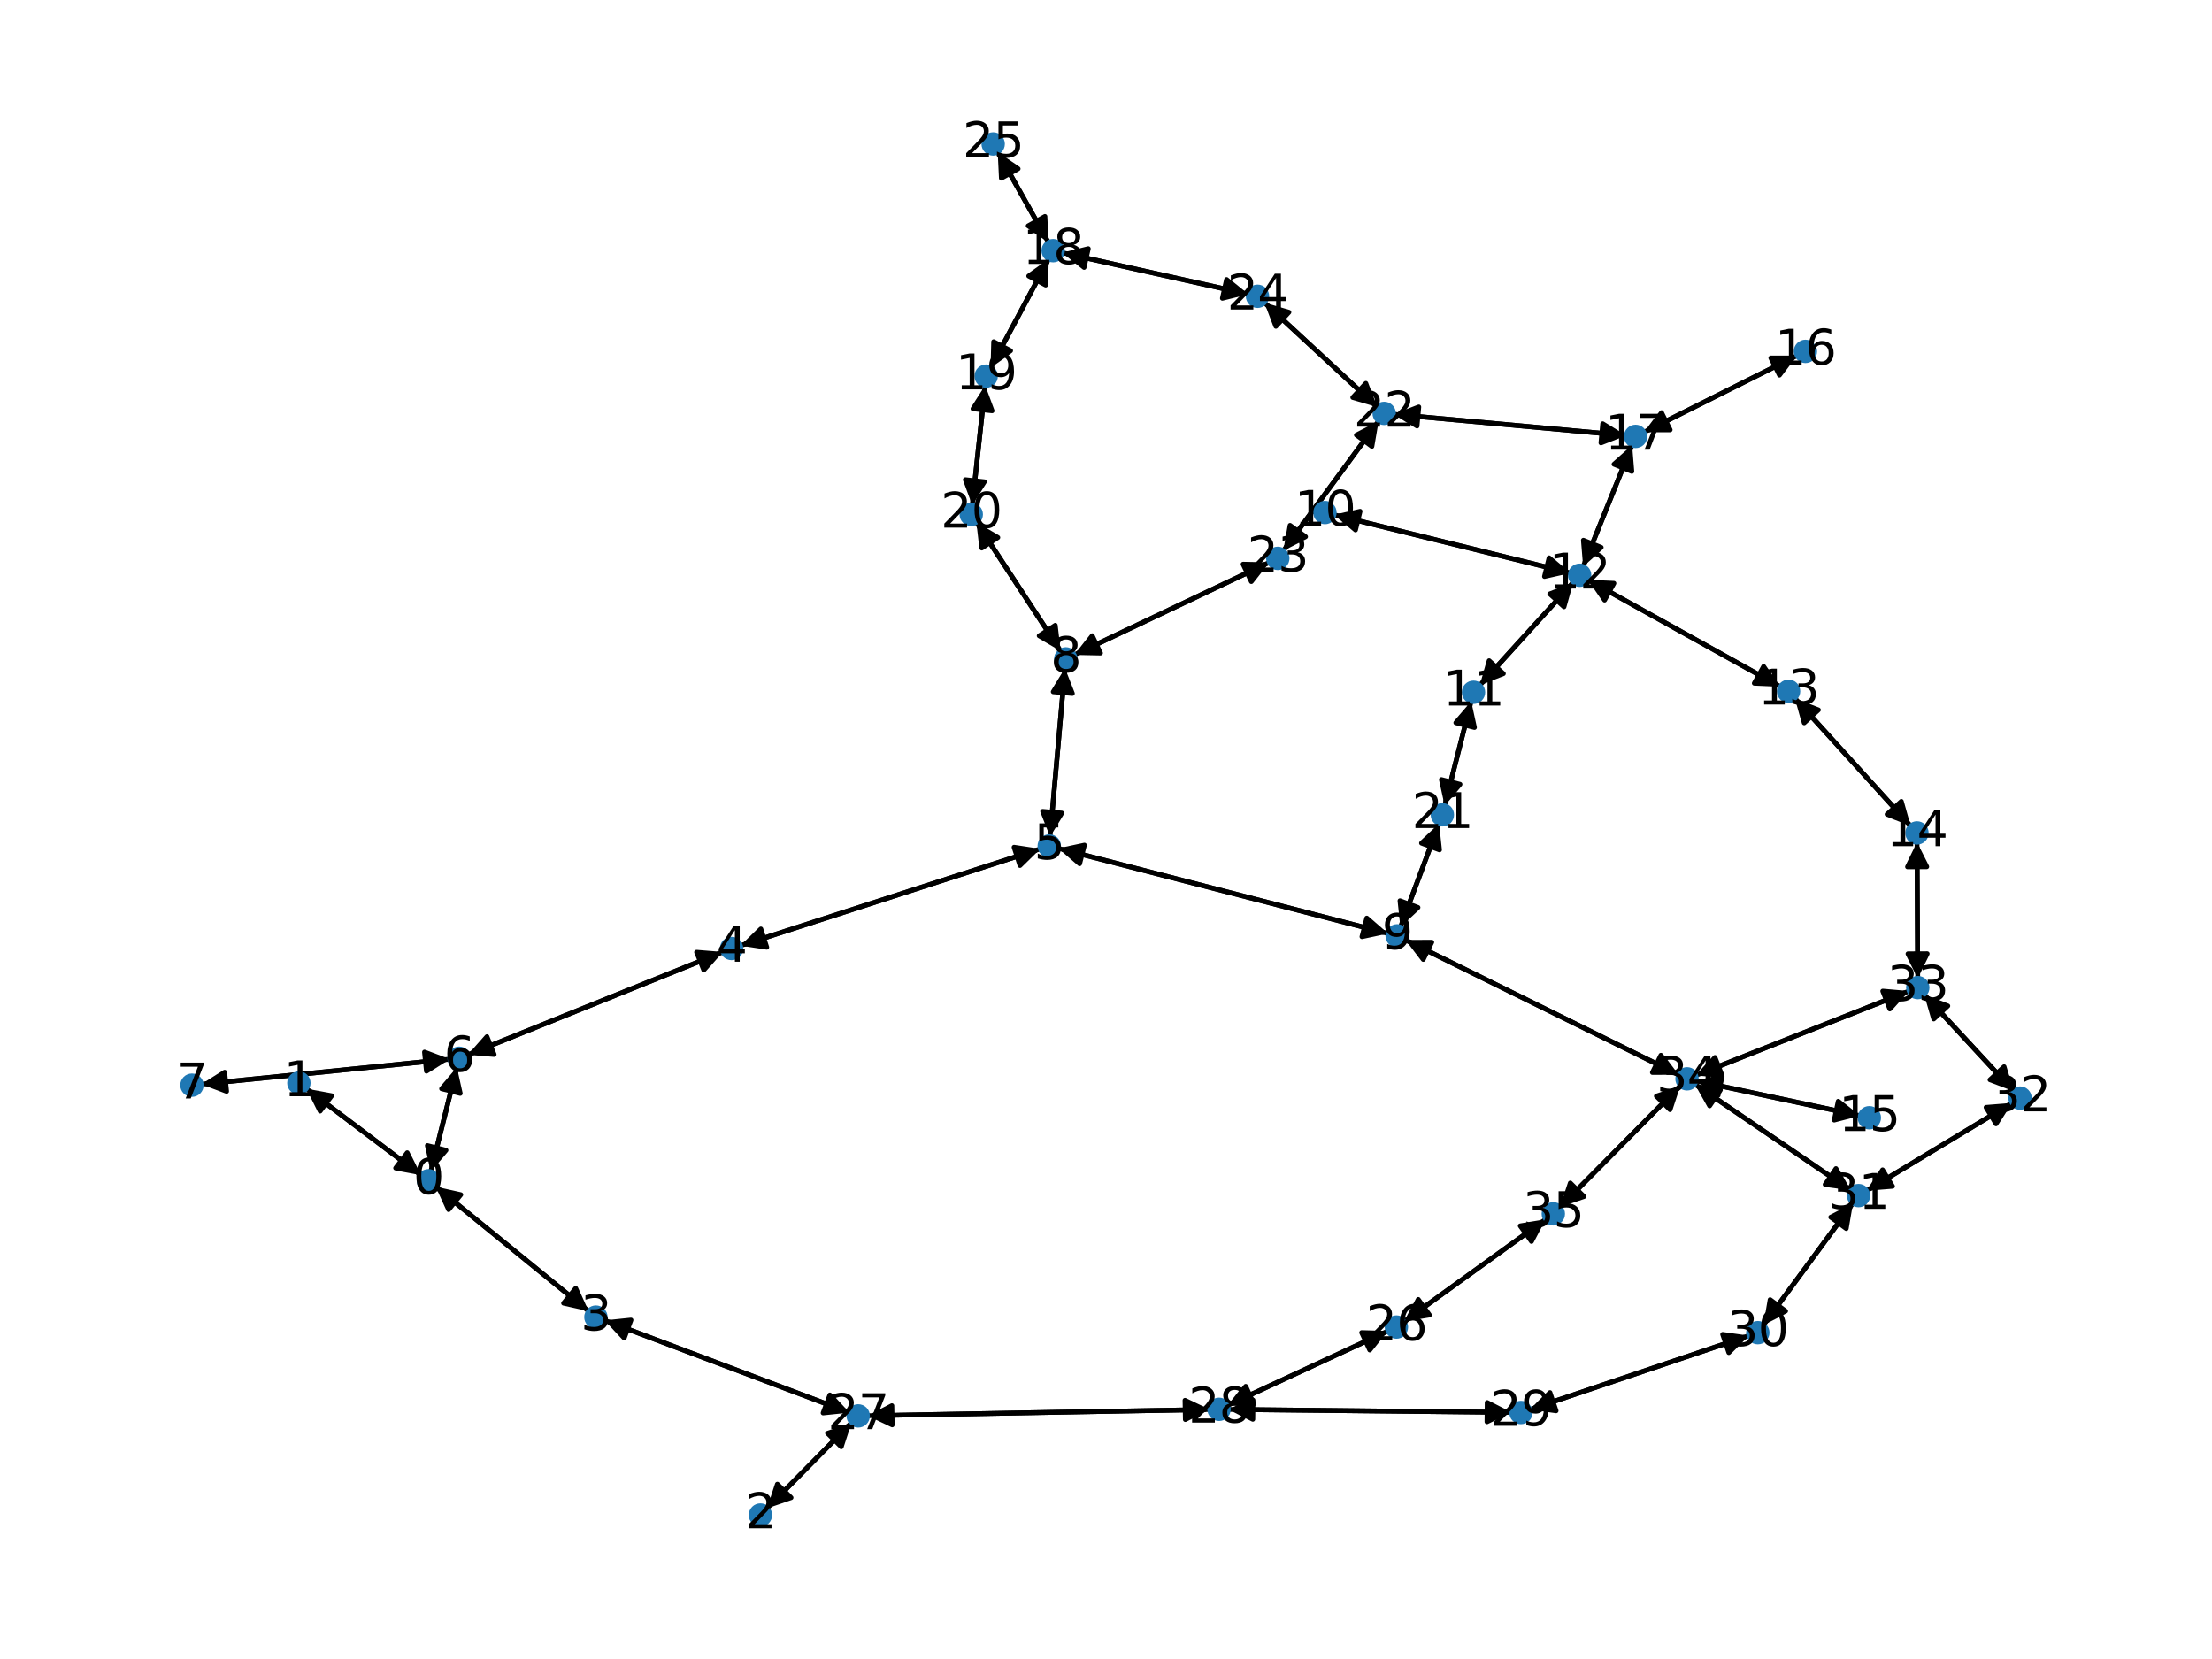 <?xml version="1.0" encoding="utf-8" standalone="no"?>
<!DOCTYPE svg PUBLIC "-//W3C//DTD SVG 1.1//EN"
  "http://www.w3.org/Graphics/SVG/1.1/DTD/svg11.dtd">
<svg xmlns:xlink="http://www.w3.org/1999/xlink" width="460.8pt" height="345.6pt" viewBox="0 0 460.8 345.6" xmlns="http://www.w3.org/2000/svg" version="1.1">
 <defs>
  <style type="text/css">*{stroke-linejoin: round; stroke-linecap: butt}</style>
 </defs>
 <g id="figure_1">
  <g id="patch_1">
   <path d="M 0 345.6 
L 460.8 345.6 
L 460.8 0 
L 0 0 
z
" style="fill: #ffffff"/>
  </g>
  <g id="axes_1">
   <g id="patch_2">
    <path d="M 87.709 244.809 
Q 75.758 235.794 64.7 227.453 
" clip-path="url(#pa58e934adc)" style="fill: none; stroke: #000000; stroke-linecap: round"/>
    <path d="M 66.689 231.458 
L 64.7 227.453 
L 69.098 228.265 
z
" clip-path="url(#pa58e934adc)" style="stroke: #000000; stroke-linecap: round"/>
   </g>
   <g id="patch_3">
    <path d="M 90.755 247.197 
Q 106.695 260.176 121.769 272.448 
" clip-path="url(#pa58e934adc)" style="fill: none; stroke: #000000; stroke-linecap: round"/>
    <path d="M 119.93 268.372 
L 121.769 272.448 
L 117.404 271.474 
z
" clip-path="url(#pa58e934adc)" style="stroke: #000000; stroke-linecap: round"/>
   </g>
   <g id="patch_4">
    <path d="M 89.725 244.096 
Q 92.452 233.213 94.907 223.414 
" clip-path="url(#pa58e934adc)" style="fill: none; stroke: #000000; stroke-linecap: round"/>
    <path d="M 91.995 226.807 
L 94.907 223.414 
L 95.875 227.78 
z
" clip-path="url(#pa58e934adc)" style="stroke: #000000; stroke-linecap: round"/>
   </g>
   <g id="patch_5">
    <path d="M 63.809 226.781 
Q 75.76 235.796 86.818 244.137 
" clip-path="url(#pa58e934adc)" style="fill: none; stroke: #000000; stroke-linecap: round"/>
    <path d="M 84.829 240.132 
L 86.818 244.137 
L 82.42 243.325 
z
" clip-path="url(#pa58e934adc)" style="stroke: #000000; stroke-linecap: round"/>
   </g>
   <g id="patch_6">
    <path d="M 159.771 314.231 
Q 168.593 305.283 176.63 297.132 
" clip-path="url(#pa58e934adc)" style="fill: none; stroke: #000000; stroke-linecap: round"/>
    <path d="M 172.397 298.577 
L 176.63 297.132 
L 175.245 301.385 
z
" clip-path="url(#pa58e934adc)" style="stroke: #000000; stroke-linecap: round"/>
   </g>
   <g id="patch_7">
    <path d="M 122.637 273.155 
Q 106.696 260.176 91.622 247.904 
" clip-path="url(#pa58e934adc)" style="fill: none; stroke: #000000; stroke-linecap: round"/>
    <path d="M 93.462 251.98 
L 91.622 247.904 
L 95.987 248.878 
z
" clip-path="url(#pa58e934adc)" style="stroke: #000000; stroke-linecap: round"/>
   </g>
   <g id="patch_8">
    <path d="M 125.948 275.059 
Q 151.455 284.665 175.915 293.877 
" clip-path="url(#pa58e934adc)" style="fill: none; stroke: #000000; stroke-linecap: round"/>
    <path d="M 172.876 290.596 
L 175.915 293.877 
L 171.467 294.339 
z
" clip-path="url(#pa58e934adc)" style="stroke: #000000; stroke-linecap: round"/>
   </g>
   <g id="patch_9">
    <path d="M 154.247 196.99 
Q 185.491 186.909 215.67 177.17 
" clip-path="url(#pa58e934adc)" style="fill: none; stroke: #000000; stroke-linecap: round"/>
    <path d="M 211.25 176.495 
L 215.67 177.17 
L 212.478 180.302 
z
" clip-path="url(#pa58e934adc)" style="stroke: #000000; stroke-linecap: round"/>
   </g>
   <g id="patch_10">
    <path d="M 150.603 198.31 
Q 124.024 209.018 98.481 219.309 
" clip-path="url(#pa58e934adc)" style="fill: none; stroke: #000000; stroke-linecap: round"/>
    <path d="M 102.938 219.669 
L 98.481 219.309 
L 101.444 215.959 
z
" clip-path="url(#pa58e934adc)" style="stroke: #000000; stroke-linecap: round"/>
   </g>
   <g id="patch_11">
    <path d="M 216.73 176.828 
Q 185.486 186.91 155.307 196.648 
" clip-path="url(#pa58e934adc)" style="fill: none; stroke: #000000; stroke-linecap: round"/>
    <path d="M 159.727 197.323 
L 155.307 196.648 
L 158.499 193.516 
z
" clip-path="url(#pa58e934adc)" style="stroke: #000000; stroke-linecap: round"/>
   </g>
   <g id="patch_12">
    <path d="M 218.746 174.306 
Q 220.298 156.749 221.752 140.305 
" clip-path="url(#pa58e934adc)" style="fill: none; stroke: #000000; stroke-linecap: round"/>
    <path d="M 219.407 144.113 
L 221.752 140.305 
L 223.392 144.466 
z
" clip-path="url(#pa58e934adc)" style="stroke: #000000; stroke-linecap: round"/>
   </g>
   <g id="patch_13">
    <path d="M 220.447 176.716 
Q 254.811 185.592 288.093 194.189 
" clip-path="url(#pa58e934adc)" style="fill: none; stroke: #000000; stroke-linecap: round"/>
    <path d="M 284.72 191.252 
L 288.093 194.189 
L 283.72 195.125 
z
" clip-path="url(#pa58e934adc)" style="stroke: #000000; stroke-linecap: round"/>
   </g>
   <g id="patch_14">
    <path d="M 95.179 222.329 
Q 92.452 233.212 89.996 243.011 
" clip-path="url(#pa58e934adc)" style="fill: none; stroke: #000000; stroke-linecap: round"/>
    <path d="M 92.909 239.617 
L 89.996 243.011 
L 89.029 238.645 
z
" clip-path="url(#pa58e934adc)" style="stroke: #000000; stroke-linecap: round"/>
   </g>
   <g id="patch_15">
    <path d="M 97.447 219.726 
Q 124.027 209.017 149.57 198.726 
" clip-path="url(#pa58e934adc)" style="fill: none; stroke: #000000; stroke-linecap: round"/>
    <path d="M 145.112 198.366 
L 149.57 198.726 
L 146.607 202.076 
z
" clip-path="url(#pa58e934adc)" style="stroke: #000000; stroke-linecap: round"/>
   </g>
   <g id="patch_16">
    <path d="M 93.723 220.644 
Q 67.818 223.258 43.024 225.759 
" clip-path="url(#pa58e934adc)" style="fill: none; stroke: #000000; stroke-linecap: round"/>
    <path d="M 47.205 227.348 
L 43.024 225.759 
L 46.803 223.368 
z
" clip-path="url(#pa58e934adc)" style="stroke: #000000; stroke-linecap: round"/>
   </g>
   <g id="patch_17">
    <path d="M 41.913 225.871 
Q 67.819 223.258 92.612 220.756 
" clip-path="url(#pa58e934adc)" style="fill: none; stroke: #000000; stroke-linecap: round"/>
    <path d="M 88.431 219.168 
L 92.612 220.756 
L 88.833 223.148 
z
" clip-path="url(#pa58e934adc)" style="stroke: #000000; stroke-linecap: round"/>
   </g>
   <g id="patch_18">
    <path d="M 221.851 139.187 
Q 220.299 156.744 218.845 173.188 
" clip-path="url(#pa58e934adc)" style="fill: none; stroke: #000000; stroke-linecap: round"/>
    <path d="M 221.189 169.38 
L 218.845 173.188 
L 217.205 169.028 
z
" clip-path="url(#pa58e934adc)" style="stroke: #000000; stroke-linecap: round"/>
   </g>
   <g id="patch_19">
    <path d="M 220.961 135.64 
Q 212.175 122.213 204.002 109.721 
" clip-path="url(#pa58e934adc)" style="fill: none; stroke: #000000; stroke-linecap: round"/>
    <path d="M 204.519 114.164 
L 204.002 109.721 
L 207.866 111.974 
z
" clip-path="url(#pa58e934adc)" style="stroke: #000000; stroke-linecap: round"/>
   </g>
   <g id="patch_20">
    <path d="M 223.77 136.431 
Q 244.104 126.788 263.428 117.625 
" clip-path="url(#pa58e934adc)" style="fill: none; stroke: #000000; stroke-linecap: round"/>
    <path d="M 258.957 117.531 
L 263.428 117.625 
L 260.671 121.146 
z
" clip-path="url(#pa58e934adc)" style="stroke: #000000; stroke-linecap: round"/>
   </g>
   <g id="patch_21">
    <path d="M 289.179 194.47 
Q 254.815 185.593 221.533 176.997 
" clip-path="url(#pa58e934adc)" style="fill: none; stroke: #000000; stroke-linecap: round"/>
    <path d="M 224.906 179.933 
L 221.533 176.997 
L 225.906 176.061 
z
" clip-path="url(#pa58e934adc)" style="stroke: #000000; stroke-linecap: round"/>
   </g>
   <g id="patch_22">
    <path d="M 292.786 195.809 
Q 321.244 209.848 348.699 223.393 
" clip-path="url(#pa58e934adc)" style="fill: none; stroke: #000000; stroke-linecap: round"/>
    <path d="M 345.996 219.829 
L 348.699 223.393 
L 344.227 223.417 
z
" clip-path="url(#pa58e934adc)" style="stroke: #000000; stroke-linecap: round"/>
   </g>
   <g id="patch_23">
    <path d="M 291.727 193.14 
Q 295.761 182.344 299.402 172.596 
" clip-path="url(#pa58e934adc)" style="fill: none; stroke: #000000; stroke-linecap: round"/>
    <path d="M 296.129 175.643 
L 299.402 172.596 
L 299.876 177.043 
z
" clip-path="url(#pa58e934adc)" style="stroke: #000000; stroke-linecap: round"/>
   </g>
   <g id="patch_24">
    <path d="M 277.888 107.233 
Q 302.54 113.302 326.107 119.103 
" clip-path="url(#pa58e934adc)" style="fill: none; stroke: #000000; stroke-linecap: round"/>
    <path d="M 322.701 116.205 
L 326.107 119.103 
L 321.745 120.089 
z
" clip-path="url(#pa58e934adc)" style="stroke: #000000; stroke-linecap: round"/>
   </g>
   <g id="patch_25">
    <path d="M 308.255 142.781 
Q 318.011 132.026 327.015 122.098 
" clip-path="url(#pa58e934adc)" style="fill: none; stroke: #000000; stroke-linecap: round"/>
    <path d="M 322.846 123.717 
L 327.015 122.098 
L 325.809 126.405 
z
" clip-path="url(#pa58e934adc)" style="stroke: #000000; stroke-linecap: round"/>
   </g>
   <g id="patch_26">
    <path d="M 306.479 146.091 
Q 303.714 156.973 301.224 166.771 
" clip-path="url(#pa58e934adc)" style="fill: none; stroke: #000000; stroke-linecap: round"/>
    <path d="M 304.148 163.387 
L 301.224 166.771 
L 300.271 162.402 
z
" clip-path="url(#pa58e934adc)" style="stroke: #000000; stroke-linecap: round"/>
   </g>
   <g id="patch_27">
    <path d="M 327.188 119.37 
Q 302.536 113.301 278.97 107.499 
" clip-path="url(#pa58e934adc)" style="fill: none; stroke: #000000; stroke-linecap: round"/>
    <path d="M 282.376 110.398 
L 278.97 107.499 
L 283.332 106.513 
z
" clip-path="url(#pa58e934adc)" style="stroke: #000000; stroke-linecap: round"/>
   </g>
   <g id="patch_28">
    <path d="M 327.771 121.264 
Q 318.016 132.02 309.011 141.948 
" clip-path="url(#pa58e934adc)" style="fill: none; stroke: #000000; stroke-linecap: round"/>
    <path d="M 313.18 140.328 
L 309.011 141.948 
L 310.217 137.641 
z
" clip-path="url(#pa58e934adc)" style="stroke: #000000; stroke-linecap: round"/>
   </g>
   <g id="patch_29">
    <path d="M 329.794 118.036 
Q 334.895 105.371 339.579 93.744 
" clip-path="url(#pa58e934adc)" style="fill: none; stroke: #000000; stroke-linecap: round"/>
    <path d="M 336.229 96.707 
L 339.579 93.744 
L 339.939 98.201 
z
" clip-path="url(#pa58e934adc)" style="stroke: #000000; stroke-linecap: round"/>
   </g>
   <g id="patch_30">
    <path d="M 330.762 120.773 
Q 350.831 131.919 369.922 142.523 
" clip-path="url(#pa58e934adc)" style="fill: none; stroke: #000000; stroke-linecap: round"/>
    <path d="M 367.396 138.832 
L 369.922 142.523 
L 365.454 142.329 
z
" clip-path="url(#pa58e934adc)" style="stroke: #000000; stroke-linecap: round"/>
   </g>
   <g id="patch_31">
    <path d="M 370.9 143.066 
Q 350.831 131.92 331.74 121.316 
" clip-path="url(#pa58e934adc)" style="fill: none; stroke: #000000; stroke-linecap: round"/>
    <path d="M 334.266 125.007 
L 331.74 121.316 
L 336.208 121.51 
z
" clip-path="url(#pa58e934adc)" style="stroke: #000000; stroke-linecap: round"/>
   </g>
   <g id="patch_32">
    <path d="M 373.895 145.443 
Q 385.966 158.763 397.286 171.254 
" clip-path="url(#pa58e934adc)" style="fill: none; stroke: #000000; stroke-linecap: round"/>
    <path d="M 396.082 166.947 
L 397.286 171.254 
L 393.118 169.633 
z
" clip-path="url(#pa58e934adc)" style="stroke: #000000; stroke-linecap: round"/>
   </g>
   <g id="patch_33">
    <path d="M 398.036 172.081 
Q 385.965 158.761 374.644 146.27 
" clip-path="url(#pa58e934adc)" style="fill: none; stroke: #000000; stroke-linecap: round"/>
    <path d="M 375.849 150.577 
L 374.644 146.27 
L 378.812 147.891 
z
" clip-path="url(#pa58e934adc)" style="stroke: #000000; stroke-linecap: round"/>
   </g>
   <g id="patch_34">
    <path d="M 399.349 175.457 
Q 399.423 189.629 399.491 202.683 
" clip-path="url(#pa58e934adc)" style="fill: none; stroke: #000000; stroke-linecap: round"/>
    <path d="M 401.47 198.673 
L 399.491 202.683 
L 397.47 198.693 
z
" clip-path="url(#pa58e934adc)" style="stroke: #000000; stroke-linecap: round"/>
   </g>
   <g id="patch_35">
    <path d="M 387.521 232.44 
Q 370.424 228.793 354.421 225.38 
" clip-path="url(#pa58e934adc)" style="fill: none; stroke: #000000; stroke-linecap: round"/>
    <path d="M 357.916 228.17 
L 354.421 225.38 
L 358.75 224.258 
z
" clip-path="url(#pa58e934adc)" style="stroke: #000000; stroke-linecap: round"/>
   </g>
   <g id="patch_36">
    <path d="M 374.372 74.067 
Q 358.411 82.055 343.45 89.543 
" clip-path="url(#pa58e934adc)" style="fill: none; stroke: #000000; stroke-linecap: round"/>
    <path d="M 347.922 89.541 
L 343.45 89.543 
L 346.132 85.964 
z
" clip-path="url(#pa58e934adc)" style="stroke: #000000; stroke-linecap: round"/>
   </g>
   <g id="patch_37">
    <path d="M 339.997 92.706 
Q 334.895 105.37 330.212 116.998 
" clip-path="url(#pa58e934adc)" style="fill: none; stroke: #000000; stroke-linecap: round"/>
    <path d="M 333.561 114.035 
L 330.212 116.998 
L 329.851 112.54 
z
" clip-path="url(#pa58e934adc)" style="stroke: #000000; stroke-linecap: round"/>
   </g>
   <g id="patch_38">
    <path d="M 342.453 90.042 
Q 358.413 82.054 373.374 74.566 
" clip-path="url(#pa58e934adc)" style="fill: none; stroke: #000000; stroke-linecap: round"/>
    <path d="M 368.902 74.568 
L 373.374 74.566 
L 370.692 78.145 
z
" clip-path="url(#pa58e934adc)" style="stroke: #000000; stroke-linecap: round"/>
   </g>
   <g id="patch_39">
    <path d="M 338.793 90.732 
Q 314.537 88.514 291.394 86.397 
" clip-path="url(#pa58e934adc)" style="fill: none; stroke: #000000; stroke-linecap: round"/>
    <path d="M 295.195 88.753 
L 291.394 86.397 
L 295.559 84.77 
z
" clip-path="url(#pa58e934adc)" style="stroke: #000000; stroke-linecap: round"/>
   </g>
   <g id="patch_40">
    <path d="M 221.278 52.642 
Q 240.677 56.97 258.985 61.055 
" clip-path="url(#pa58e934adc)" style="fill: none; stroke: #000000; stroke-linecap: round"/>
    <path d="M 255.517 58.232 
L 258.985 61.055 
L 254.646 62.136 
z
" clip-path="url(#pa58e934adc)" style="stroke: #000000; stroke-linecap: round"/>
   </g>
   <g id="patch_41">
    <path d="M 218.438 50.529 
Q 213.14 41.103 208.39 32.652 
" clip-path="url(#pa58e934adc)" style="fill: none; stroke: #000000; stroke-linecap: round"/>
    <path d="M 208.606 37.119 
L 208.39 32.652 
L 212.093 35.159 
z
" clip-path="url(#pa58e934adc)" style="stroke: #000000; stroke-linecap: round"/>
   </g>
   <g id="patch_42">
    <path d="M 218.478 53.926 
Q 212.415 65.283 206.878 75.653 
" clip-path="url(#pa58e934adc)" style="fill: none; stroke: #000000; stroke-linecap: round"/>
    <path d="M 210.526 73.066 
L 206.878 75.653 
L 206.998 71.182 
z
" clip-path="url(#pa58e934adc)" style="stroke: #000000; stroke-linecap: round"/>
   </g>
   <g id="patch_43">
    <path d="M 206.351 76.641 
Q 212.414 65.285 217.95 54.914 
" clip-path="url(#pa58e934adc)" style="fill: none; stroke: #000000; stroke-linecap: round"/>
    <path d="M 214.302 57.501 
L 217.95 54.914 
L 217.831 59.385 
z
" clip-path="url(#pa58e934adc)" style="stroke: #000000; stroke-linecap: round"/>
   </g>
   <g id="patch_44">
    <path d="M 205.232 80.271 
Q 203.884 92.753 202.656 104.124 
" clip-path="url(#pa58e934adc)" style="fill: none; stroke: #000000; stroke-linecap: round"/>
    <path d="M 205.074 100.362 
L 202.656 104.124 
L 201.097 99.932 
z
" clip-path="url(#pa58e934adc)" style="stroke: #000000; stroke-linecap: round"/>
   </g>
   <g id="patch_45">
    <path d="M 203.388 108.783 
Q 212.173 122.21 220.347 134.701 
" clip-path="url(#pa58e934adc)" style="fill: none; stroke: #000000; stroke-linecap: round"/>
    <path d="M 219.83 130.259 
L 220.347 134.701 
L 216.483 132.449 
z
" clip-path="url(#pa58e934adc)" style="stroke: #000000; stroke-linecap: round"/>
   </g>
   <g id="patch_46">
    <path d="M 202.536 105.238 
Q 203.884 92.756 205.112 81.386 
" clip-path="url(#pa58e934adc)" style="fill: none; stroke: #000000; stroke-linecap: round"/>
    <path d="M 202.694 85.148 
L 205.112 81.386 
L 206.671 85.577 
z
" clip-path="url(#pa58e934adc)" style="stroke: #000000; stroke-linecap: round"/>
   </g>
   <g id="patch_47">
    <path d="M 299.794 171.547 
Q 295.761 182.343 292.119 192.091 
" clip-path="url(#pa58e934adc)" style="fill: none; stroke: #000000; stroke-linecap: round"/>
    <path d="M 295.392 189.044 
L 292.119 192.091 
L 291.645 187.644 
z
" clip-path="url(#pa58e934adc)" style="stroke: #000000; stroke-linecap: round"/>
   </g>
   <g id="patch_48">
    <path d="M 300.949 167.855 
Q 303.714 156.973 306.204 147.175 
" clip-path="url(#pa58e934adc)" style="fill: none; stroke: #000000; stroke-linecap: round"/>
    <path d="M 303.281 150.559 
L 306.204 147.175 
L 307.157 151.545 
z
" clip-path="url(#pa58e934adc)" style="stroke: #000000; stroke-linecap: round"/>
   </g>
   <g id="patch_49">
    <path d="M 290.277 86.295 
Q 314.534 88.514 337.677 90.63 
" clip-path="url(#pa58e934adc)" style="fill: none; stroke: #000000; stroke-linecap: round"/>
    <path d="M 333.876 88.274 
L 337.677 90.63 
L 333.511 92.257 
z
" clip-path="url(#pa58e934adc)" style="stroke: #000000; stroke-linecap: round"/>
   </g>
   <g id="patch_50">
    <path d="M 286.929 84.805 
Q 275.159 73.921 264.21 63.795 
" clip-path="url(#pa58e934adc)" style="fill: none; stroke: #000000; stroke-linecap: round"/>
    <path d="M 265.789 67.979 
L 264.21 63.795 
L 268.505 65.043 
z
" clip-path="url(#pa58e934adc)" style="stroke: #000000; stroke-linecap: round"/>
   </g>
   <g id="patch_51">
    <path d="M 287.205 87.678 
Q 277.269 101.216 267.994 113.853 
" clip-path="url(#pa58e934adc)" style="fill: none; stroke: #000000; stroke-linecap: round"/>
    <path d="M 271.973 111.812 
L 267.994 113.853 
L 268.749 109.445 
z
" clip-path="url(#pa58e934adc)" style="stroke: #000000; stroke-linecap: round"/>
   </g>
   <g id="patch_52">
    <path d="M 264.436 117.147 
Q 244.102 126.789 224.779 135.953 
" clip-path="url(#pa58e934adc)" style="fill: none; stroke: #000000; stroke-linecap: round"/>
    <path d="M 229.25 136.046 
L 224.779 135.953 
L 227.536 132.432 
z
" clip-path="url(#pa58e934adc)" style="stroke: #000000; stroke-linecap: round"/>
   </g>
   <g id="patch_53">
    <path d="M 267.33 114.758 
Q 277.266 101.22 286.541 88.583 
" clip-path="url(#pa58e934adc)" style="fill: none; stroke: #000000; stroke-linecap: round"/>
    <path d="M 282.562 90.624 
L 286.541 88.583 
L 285.787 92.991 
z
" clip-path="url(#pa58e934adc)" style="stroke: #000000; stroke-linecap: round"/>
   </g>
   <g id="patch_54">
    <path d="M 260.077 61.298 
Q 240.678 56.97 222.37 52.885 
" clip-path="url(#pa58e934adc)" style="fill: none; stroke: #000000; stroke-linecap: round"/>
    <path d="M 225.838 55.708 
L 222.37 52.885 
L 226.709 51.804 
z
" clip-path="url(#pa58e934adc)" style="stroke: #000000; stroke-linecap: round"/>
   </g>
   <g id="patch_55">
    <path d="M 263.387 63.033 
Q 275.157 73.918 286.106 84.044 
" clip-path="url(#pa58e934adc)" style="fill: none; stroke: #000000; stroke-linecap: round"/>
    <path d="M 284.527 79.86 
L 286.106 84.044 
L 281.811 82.796 
z
" clip-path="url(#pa58e934adc)" style="stroke: #000000; stroke-linecap: round"/>
   </g>
   <g id="patch_56">
    <path d="M 207.844 31.681 
Q 213.142 41.107 217.892 49.558 
" clip-path="url(#pa58e934adc)" style="fill: none; stroke: #000000; stroke-linecap: round"/>
    <path d="M 217.676 45.091 
L 217.892 49.558 
L 214.189 47.051 
z
" clip-path="url(#pa58e934adc)" style="stroke: #000000; stroke-linecap: round"/>
   </g>
   <g id="patch_57">
    <path d="M 292.469 275.314 
Q 307.242 264.654 321.108 254.649 
" clip-path="url(#pa58e934adc)" style="fill: none; stroke: #000000; stroke-linecap: round"/>
    <path d="M 316.694 255.367 
L 321.108 254.649 
L 319.034 258.611 
z
" clip-path="url(#pa58e934adc)" style="stroke: #000000; stroke-linecap: round"/>
   </g>
   <g id="patch_58">
    <path d="M 289.146 277.26 
Q 272.425 285.014 256.719 292.299 
" clip-path="url(#pa58e934adc)" style="fill: none; stroke: #000000; stroke-linecap: round"/>
    <path d="M 261.189 292.43 
L 256.719 292.299 
L 259.506 288.801 
z
" clip-path="url(#pa58e934adc)" style="stroke: #000000; stroke-linecap: round"/>
   </g>
   <g id="patch_59">
    <path d="M 177.417 296.334 
Q 168.595 305.281 160.558 313.433 
" clip-path="url(#pa58e934adc)" style="fill: none; stroke: #000000; stroke-linecap: round"/>
    <path d="M 164.791 311.988 
L 160.558 313.433 
L 161.942 309.18 
z
" clip-path="url(#pa58e934adc)" style="stroke: #000000; stroke-linecap: round"/>
   </g>
   <g id="patch_60">
    <path d="M 176.965 294.273 
Q 151.459 284.667 126.999 275.455 
" clip-path="url(#pa58e934adc)" style="fill: none; stroke: #000000; stroke-linecap: round"/>
    <path d="M 130.038 278.736 
L 126.999 275.455 
L 131.447 274.993 
z
" clip-path="url(#pa58e934adc)" style="stroke: #000000; stroke-linecap: round"/>
   </g>
   <g id="patch_61">
    <path d="M 180.717 294.92 
Q 216.364 294.27 250.894 293.64 
" clip-path="url(#pa58e934adc)" style="fill: none; stroke: #000000; stroke-linecap: round"/>
    <path d="M 246.858 291.713 
L 250.894 293.64 
L 246.931 295.712 
z
" clip-path="url(#pa58e934adc)" style="stroke: #000000; stroke-linecap: round"/>
   </g>
   <g id="patch_62">
    <path d="M 255.702 292.77 
Q 272.423 285.016 288.13 277.731 
" clip-path="url(#pa58e934adc)" style="fill: none; stroke: #000000; stroke-linecap: round"/>
    <path d="M 283.659 277.6 
L 288.13 277.731 
L 285.342 281.228 
z
" clip-path="url(#pa58e934adc)" style="stroke: #000000; stroke-linecap: round"/>
   </g>
   <g id="patch_63">
    <path d="M 252.006 293.62 
Q 216.359 294.27 181.83 294.899 
" clip-path="url(#pa58e934adc)" style="fill: none; stroke: #000000; stroke-linecap: round"/>
    <path d="M 185.865 296.826 
L 181.83 294.899 
L 185.792 292.827 
z
" clip-path="url(#pa58e934adc)" style="stroke: #000000; stroke-linecap: round"/>
   </g>
   <g id="patch_64">
    <path d="M 255.886 293.605 
Q 285.394 293.917 313.784 294.217 
" clip-path="url(#pa58e934adc)" style="fill: none; stroke: #000000; stroke-linecap: round"/>
    <path d="M 309.805 292.174 
L 313.784 294.217 
L 309.763 296.174 
z
" clip-path="url(#pa58e934adc)" style="stroke: #000000; stroke-linecap: round"/>
   </g>
   <g id="patch_65">
    <path d="M 314.902 294.228 
Q 285.394 293.917 257.003 293.616 
" clip-path="url(#pa58e934adc)" style="fill: none; stroke: #000000; stroke-linecap: round"/>
    <path d="M 260.982 295.659 
L 257.003 293.616 
L 261.024 291.659 
z
" clip-path="url(#pa58e934adc)" style="stroke: #000000; stroke-linecap: round"/>
   </g>
   <g id="patch_66">
    <path d="M 318.675 293.631 
Q 341.513 285.933 363.291 278.593 
" clip-path="url(#pa58e934adc)" style="fill: none; stroke: #000000; stroke-linecap: round"/>
    <path d="M 358.862 277.975 
L 363.291 278.593 
L 360.14 281.766 
z
" clip-path="url(#pa58e934adc)" style="stroke: #000000; stroke-linecap: round"/>
   </g>
   <g id="patch_67">
    <path d="M 364.352 278.235 
Q 341.514 285.933 319.736 293.273 
" clip-path="url(#pa58e934adc)" style="fill: none; stroke: #000000; stroke-linecap: round"/>
    <path d="M 324.165 293.891 
L 319.736 293.273 
L 322.887 290.1 
z
" clip-path="url(#pa58e934adc)" style="stroke: #000000; stroke-linecap: round"/>
   </g>
   <g id="patch_68">
    <path d="M 367.331 276.059 
Q 376.679 263.34 385.364 251.521 
" clip-path="url(#pa58e934adc)" style="fill: none; stroke: #000000; stroke-linecap: round"/>
    <path d="M 381.383 253.56 
L 385.364 251.521 
L 384.607 255.929 
z
" clip-path="url(#pa58e934adc)" style="stroke: #000000; stroke-linecap: round"/>
   </g>
   <g id="patch_69">
    <path d="M 386.026 250.62 
Q 376.679 263.339 367.994 275.158 
" clip-path="url(#pa58e934adc)" style="fill: none; stroke: #000000; stroke-linecap: round"/>
    <path d="M 371.974 273.119 
L 367.994 275.158 
L 368.751 270.75 
z
" clip-path="url(#pa58e934adc)" style="stroke: #000000; stroke-linecap: round"/>
   </g>
   <g id="patch_70">
    <path d="M 388.826 248.063 
Q 403.99 238.909 418.197 230.334 
" clip-path="url(#pa58e934adc)" style="fill: none; stroke: #000000; stroke-linecap: round"/>
    <path d="M 413.739 230.689 
L 418.197 230.334 
L 415.806 234.113 
z
" clip-path="url(#pa58e934adc)" style="stroke: #000000; stroke-linecap: round"/>
   </g>
   <g id="patch_71">
    <path d="M 385.568 247.971 
Q 369.304 236.902 353.964 226.463 
" clip-path="url(#pa58e934adc)" style="fill: none; stroke: #000000; stroke-linecap: round"/>
    <path d="M 356.146 230.367 
L 353.964 226.463 
L 358.396 227.06 
z
" clip-path="url(#pa58e934adc)" style="stroke: #000000; stroke-linecap: round"/>
   </g>
   <g id="patch_72">
    <path d="M 419.158 229.753 
Q 403.994 238.907 389.788 247.482 
" clip-path="url(#pa58e934adc)" style="fill: none; stroke: #000000; stroke-linecap: round"/>
    <path d="M 394.246 247.127 
L 389.788 247.482 
L 392.179 243.703 
z
" clip-path="url(#pa58e934adc)" style="stroke: #000000; stroke-linecap: round"/>
   </g>
   <g id="patch_73">
    <path d="M 419.5 227.335 
Q 410.161 217.245 401.582 207.976 
" clip-path="url(#pa58e934adc)" style="fill: none; stroke: #000000; stroke-linecap: round"/>
    <path d="M 402.831 212.27 
L 401.582 207.976 
L 405.767 209.553 
z
" clip-path="url(#pa58e934adc)" style="stroke: #000000; stroke-linecap: round"/>
   </g>
   <g id="patch_74">
    <path d="M 399.497 203.795 
Q 399.423 189.623 399.355 176.569 
" clip-path="url(#pa58e934adc)" style="fill: none; stroke: #000000; stroke-linecap: round"/>
    <path d="M 397.376 180.579 
L 399.355 176.569 
L 401.375 180.558 
z
" clip-path="url(#pa58e934adc)" style="stroke: #000000; stroke-linecap: round"/>
   </g>
   <g id="patch_75">
    <path d="M 400.821 207.153 
Q 410.159 217.243 418.738 226.513 
" clip-path="url(#pa58e934adc)" style="fill: none; stroke: #000000; stroke-linecap: round"/>
    <path d="M 417.489 222.218 
L 418.738 226.513 
L 414.554 224.935 
z
" clip-path="url(#pa58e934adc)" style="stroke: #000000; stroke-linecap: round"/>
   </g>
   <g id="patch_76">
    <path d="M 397.709 206.445 
Q 375.473 215.239 354.276 223.621 
" clip-path="url(#pa58e934adc)" style="fill: none; stroke: #000000; stroke-linecap: round"/>
    <path d="M 358.732 224.01 
L 354.276 223.621 
L 357.261 220.29 
z
" clip-path="url(#pa58e934adc)" style="stroke: #000000; stroke-linecap: round"/>
   </g>
   <g id="patch_77">
    <path d="M 349.702 223.887 
Q 321.244 209.848 293.789 196.304 
" clip-path="url(#pa58e934adc)" style="fill: none; stroke: #000000; stroke-linecap: round"/>
    <path d="M 296.491 199.868 
L 293.789 196.304 
L 298.261 196.28 
z
" clip-path="url(#pa58e934adc)" style="stroke: #000000; stroke-linecap: round"/>
   </g>
   <g id="patch_78">
    <path d="M 353.334 225.148 
Q 370.431 228.795 386.434 232.208 
" clip-path="url(#pa58e934adc)" style="fill: none; stroke: #000000; stroke-linecap: round"/>
    <path d="M 382.939 229.418 
L 386.434 232.208 
L 382.105 233.33 
z
" clip-path="url(#pa58e934adc)" style="stroke: #000000; stroke-linecap: round"/>
   </g>
   <g id="patch_79">
    <path d="M 353.041 225.835 
Q 369.305 236.903 384.645 247.342 
" clip-path="url(#pa58e934adc)" style="fill: none; stroke: #000000; stroke-linecap: round"/>
    <path d="M 382.463 243.439 
L 384.645 247.342 
L 380.213 246.745 
z
" clip-path="url(#pa58e934adc)" style="stroke: #000000; stroke-linecap: round"/>
   </g>
   <g id="patch_80">
    <path d="M 353.236 224.033 
Q 375.472 215.239 396.668 206.857 
" clip-path="url(#pa58e934adc)" style="fill: none; stroke: #000000; stroke-linecap: round"/>
    <path d="M 392.213 206.468 
L 396.668 206.857 
L 393.684 210.187 
z
" clip-path="url(#pa58e934adc)" style="stroke: #000000; stroke-linecap: round"/>
   </g>
   <g id="patch_81">
    <path d="M 350.074 226.12 
Q 337.509 238.804 325.731 250.694 
" clip-path="url(#pa58e934adc)" style="fill: none; stroke: #000000; stroke-linecap: round"/>
    <path d="M 329.967 249.26 
L 325.731 250.694 
L 327.125 246.445 
z
" clip-path="url(#pa58e934adc)" style="stroke: #000000; stroke-linecap: round"/>
   </g>
   <g id="patch_82">
    <path d="M 322.015 253.994 
Q 307.242 264.654 293.376 274.66 
" clip-path="url(#pa58e934adc)" style="fill: none; stroke: #000000; stroke-linecap: round"/>
    <path d="M 297.79 273.941 
L 293.376 274.66 
L 295.45 270.697 
z
" clip-path="url(#pa58e934adc)" style="stroke: #000000; stroke-linecap: round"/>
   </g>
   <g id="patch_83">
    <path d="M 324.946 251.486 
Q 337.511 238.802 349.289 226.912 
" clip-path="url(#pa58e934adc)" style="fill: none; stroke: #000000; stroke-linecap: round"/>
    <path d="M 345.053 228.347 
L 349.289 226.912 
L 347.895 231.162 
z
" clip-path="url(#pa58e934adc)" style="stroke: #000000; stroke-linecap: round"/>
   </g>
   <g id="PathCollection_1">
    <defs>
     <path id="m64e46ec8a1" d="M 0 1.936 
C 0.514 1.936 1.006 1.732 1.369 1.369 
C 1.732 1.006 1.936 0.514 1.936 0 
C 1.936 -0.514 1.732 -1.006 1.369 -1.369 
C 1.006 -1.732 0.514 -1.936 0 -1.936 
C -0.514 -1.936 -1.006 -1.732 -1.369 -1.369 
C -1.732 -1.006 -1.936 -0.514 -1.936 0 
C -1.936 0.514 -1.732 1.006 -1.369 1.369 
C -1.006 1.732 -0.514 1.936 0 1.936 
z
" style="stroke: #1f78b4"/>
    </defs>
    <g clip-path="url(#pa58e934adc)">
     <use xlink:href="#m64e46ec8a1" x="89.254" y="245.975" style="fill: #1f78b4; stroke: #1f78b4"/>
     <use xlink:href="#m64e46ec8a1" x="62.264" y="225.615" style="fill: #1f78b4; stroke: #1f78b4"/>
     <use xlink:href="#m64e46ec8a1" x="158.412" y="315.61" style="fill: #1f78b4; stroke: #1f78b4"/>
     <use xlink:href="#m64e46ec8a1" x="124.138" y="274.377" style="fill: #1f78b4; stroke: #1f78b4"/>
     <use xlink:href="#m64e46ec8a1" x="152.401" y="197.586" style="fill: #1f78b4; stroke: #1f78b4"/>
     <use xlink:href="#m64e46ec8a1" x="218.576" y="176.233" style="fill: #1f78b4; stroke: #1f78b4"/>
     <use xlink:href="#m64e46ec8a1" x="95.649" y="220.45" style="fill: #1f78b4; stroke: #1f78b4"/>
     <use xlink:href="#m64e46ec8a1" x="39.987" y="226.066" style="fill: #1f78b4; stroke: #1f78b4"/>
     <use xlink:href="#m64e46ec8a1" x="222.021" y="137.26" style="fill: #1f78b4; stroke: #1f78b4"/>
     <use xlink:href="#m64e46ec8a1" x="291.05" y="194.953" style="fill: #1f78b4; stroke: #1f78b4"/>
     <use xlink:href="#m64e46ec8a1" x="276.007" y="106.77" style="fill: #1f78b4; stroke: #1f78b4"/>
     <use xlink:href="#m64e46ec8a1" x="306.957" y="144.213" style="fill: #1f78b4; stroke: #1f78b4"/>
     <use xlink:href="#m64e46ec8a1" x="329.07" y="119.833" style="fill: #1f78b4; stroke: #1f78b4"/>
     <use xlink:href="#m64e46ec8a1" x="372.592" y="144.006" style="fill: #1f78b4; stroke: #1f78b4"/>
     <use xlink:href="#m64e46ec8a1" x="399.339" y="173.518" style="fill: #1f78b4; stroke: #1f78b4"/>
     <use xlink:href="#m64e46ec8a1" x="389.417" y="232.844" style="fill: #1f78b4; stroke: #1f78b4"/>
     <use xlink:href="#m64e46ec8a1" x="376.104" y="73.2" style="fill: #1f78b4; stroke: #1f78b4"/>
     <use xlink:href="#m64e46ec8a1" x="340.721" y="90.908" style="fill: #1f78b4; stroke: #1f78b4"/>
     <use xlink:href="#m64e46ec8a1" x="219.389" y="52.22" style="fill: #1f78b4; stroke: #1f78b4"/>
     <use xlink:href="#m64e46ec8a1" x="205.44" y="78.347" style="fill: #1f78b4; stroke: #1f78b4"/>
     <use xlink:href="#m64e46ec8a1" x="202.328" y="107.162" style="fill: #1f78b4; stroke: #1f78b4"/>
     <use xlink:href="#m64e46ec8a1" x="300.472" y="169.734" style="fill: #1f78b4; stroke: #1f78b4"/>
     <use xlink:href="#m64e46ec8a1" x="288.35" y="86.119" style="fill: #1f78b4; stroke: #1f78b4"/>
     <use xlink:href="#m64e46ec8a1" x="266.186" y="116.317" style="fill: #1f78b4; stroke: #1f78b4"/>
     <use xlink:href="#m64e46ec8a1" x="261.966" y="61.72" style="fill: #1f78b4; stroke: #1f78b4"/>
     <use xlink:href="#m64e46ec8a1" x="206.894" y="29.99" style="fill: #1f78b4; stroke: #1f78b4"/>
     <use xlink:href="#m64e46ec8a1" x="290.901" y="276.446" style="fill: #1f78b4; stroke: #1f78b4"/>
     <use xlink:href="#m64e46ec8a1" x="178.776" y="294.955" style="fill: #1f78b4; stroke: #1f78b4"/>
     <use xlink:href="#m64e46ec8a1" x="253.947" y="293.584" style="fill: #1f78b4; stroke: #1f78b4"/>
     <use xlink:href="#m64e46ec8a1" x="316.84" y="294.249" style="fill: #1f78b4; stroke: #1f78b4"/>
     <use xlink:href="#m64e46ec8a1" x="366.186" y="277.617" style="fill: #1f78b4; stroke: #1f78b4"/>
     <use xlink:href="#m64e46ec8a1" x="387.171" y="249.062" style="fill: #1f78b4; stroke: #1f78b4"/>
     <use xlink:href="#m64e46ec8a1" x="420.813" y="228.754" style="fill: #1f78b4; stroke: #1f78b4"/>
     <use xlink:href="#m64e46ec8a1" x="399.507" y="205.734" style="fill: #1f78b4; stroke: #1f78b4"/>
     <use xlink:href="#m64e46ec8a1" x="351.438" y="224.744" style="fill: #1f78b4; stroke: #1f78b4"/>
     <use xlink:href="#m64e46ec8a1" x="323.583" y="252.862" style="fill: #1f78b4; stroke: #1f78b4"/>
    </g>
   </g>
   <g id="text_1">
    <g clip-path="url(#pa58e934adc)">
     <!-- 0 -->
     <g transform="translate(86.073 248.734) scale(0.1 -0.1)">
      <defs>
       <path id="DejaVuSans-30" d="M 2034 4250 
Q 1547 4250 1301 3770 
Q 1056 3291 1056 2328 
Q 1056 1369 1301 889 
Q 1547 409 2034 409 
Q 2525 409 2770 889 
Q 3016 1369 3016 2328 
Q 3016 3291 2770 3770 
Q 2525 4250 2034 4250 
z
M 2034 4750 
Q 2819 4750 3233 4129 
Q 3647 3509 3647 2328 
Q 3647 1150 3233 529 
Q 2819 -91 2034 -91 
Q 1250 -91 836 529 
Q 422 1150 422 2328 
Q 422 3509 836 4129 
Q 1250 4750 2034 4750 
z
" transform="scale(0.016)"/>
      </defs>
      <use xlink:href="#DejaVuSans-30"/>
     </g>
    </g>
   </g>
   <g id="text_2">
    <g clip-path="url(#pa58e934adc)">
     <!-- 1 -->
     <g transform="translate(59.083 228.374) scale(0.1 -0.1)">
      <defs>
       <path id="DejaVuSans-31" d="M 794 531 
L 1825 531 
L 1825 4091 
L 703 3866 
L 703 4441 
L 1819 4666 
L 2450 4666 
L 2450 531 
L 3481 531 
L 3481 0 
L 794 0 
L 794 531 
z
" transform="scale(0.016)"/>
      </defs>
      <use xlink:href="#DejaVuSans-31"/>
     </g>
    </g>
   </g>
   <g id="text_3">
    <g clip-path="url(#pa58e934adc)">
     <!-- 2 -->
     <g transform="translate(155.23 318.369) scale(0.1 -0.1)">
      <defs>
       <path id="DejaVuSans-32" d="M 1228 531 
L 3431 531 
L 3431 0 
L 469 0 
L 469 531 
Q 828 903 1448 1529 
Q 2069 2156 2228 2338 
Q 2531 2678 2651 2914 
Q 2772 3150 2772 3378 
Q 2772 3750 2511 3984 
Q 2250 4219 1831 4219 
Q 1534 4219 1204 4116 
Q 875 4013 500 3803 
L 500 4441 
Q 881 4594 1212 4672 
Q 1544 4750 1819 4750 
Q 2544 4750 2975 4387 
Q 3406 4025 3406 3419 
Q 3406 3131 3298 2873 
Q 3191 2616 2906 2266 
Q 2828 2175 2409 1742 
Q 1991 1309 1228 531 
z
" transform="scale(0.016)"/>
      </defs>
      <use xlink:href="#DejaVuSans-32"/>
     </g>
    </g>
   </g>
   <g id="text_4">
    <g clip-path="url(#pa58e934adc)">
     <!-- 3 -->
     <g transform="translate(120.956 277.136) scale(0.1 -0.1)">
      <defs>
       <path id="DejaVuSans-33" d="M 2597 2516 
Q 3050 2419 3304 2112 
Q 3559 1806 3559 1356 
Q 3559 666 3084 287 
Q 2609 -91 1734 -91 
Q 1441 -91 1130 -33 
Q 819 25 488 141 
L 488 750 
Q 750 597 1062 519 
Q 1375 441 1716 441 
Q 2309 441 2620 675 
Q 2931 909 2931 1356 
Q 2931 1769 2642 2001 
Q 2353 2234 1838 2234 
L 1294 2234 
L 1294 2753 
L 1863 2753 
Q 2328 2753 2575 2939 
Q 2822 3125 2822 3475 
Q 2822 3834 2567 4026 
Q 2313 4219 1838 4219 
Q 1578 4219 1281 4162 
Q 984 4106 628 3988 
L 628 4550 
Q 988 4650 1302 4700 
Q 1616 4750 1894 4750 
Q 2613 4750 3031 4423 
Q 3450 4097 3450 3541 
Q 3450 3153 3228 2886 
Q 3006 2619 2597 2516 
z
" transform="scale(0.016)"/>
      </defs>
      <use xlink:href="#DejaVuSans-33"/>
     </g>
    </g>
   </g>
   <g id="text_5">
    <g clip-path="url(#pa58e934adc)">
     <!-- 4 -->
     <g transform="translate(149.22 200.345) scale(0.1 -0.1)">
      <defs>
       <path id="DejaVuSans-34" d="M 2419 4116 
L 825 1625 
L 2419 1625 
L 2419 4116 
z
M 2253 4666 
L 3047 4666 
L 3047 1625 
L 3713 1625 
L 3713 1100 
L 3047 1100 
L 3047 0 
L 2419 0 
L 2419 1100 
L 313 1100 
L 313 1709 
L 2253 4666 
z
" transform="scale(0.016)"/>
      </defs>
      <use xlink:href="#DejaVuSans-34"/>
     </g>
    </g>
   </g>
   <g id="text_6">
    <g clip-path="url(#pa58e934adc)">
     <!-- 5 -->
     <g transform="translate(215.395 178.992) scale(0.1 -0.1)">
      <defs>
       <path id="DejaVuSans-35" d="M 691 4666 
L 3169 4666 
L 3169 4134 
L 1269 4134 
L 1269 2991 
Q 1406 3038 1543 3061 
Q 1681 3084 1819 3084 
Q 2600 3084 3056 2656 
Q 3513 2228 3513 1497 
Q 3513 744 3044 326 
Q 2575 -91 1722 -91 
Q 1428 -91 1123 -41 
Q 819 9 494 109 
L 494 744 
Q 775 591 1075 516 
Q 1375 441 1709 441 
Q 2250 441 2565 725 
Q 2881 1009 2881 1497 
Q 2881 1984 2565 2268 
Q 2250 2553 1709 2553 
Q 1456 2553 1204 2497 
Q 953 2441 691 2322 
L 691 4666 
z
" transform="scale(0.016)"/>
      </defs>
      <use xlink:href="#DejaVuSans-35"/>
     </g>
    </g>
   </g>
   <g id="text_7">
    <g clip-path="url(#pa58e934adc)">
     <!-- 6 -->
     <g transform="translate(92.468 223.209) scale(0.1 -0.1)">
      <defs>
       <path id="DejaVuSans-36" d="M 2113 2584 
Q 1688 2584 1439 2293 
Q 1191 2003 1191 1497 
Q 1191 994 1439 701 
Q 1688 409 2113 409 
Q 2538 409 2786 701 
Q 3034 994 3034 1497 
Q 3034 2003 2786 2293 
Q 2538 2584 2113 2584 
z
M 3366 4563 
L 3366 3988 
Q 3128 4100 2886 4159 
Q 2644 4219 2406 4219 
Q 1781 4219 1451 3797 
Q 1122 3375 1075 2522 
Q 1259 2794 1537 2939 
Q 1816 3084 2150 3084 
Q 2853 3084 3261 2657 
Q 3669 2231 3669 1497 
Q 3669 778 3244 343 
Q 2819 -91 2113 -91 
Q 1303 -91 875 529 
Q 447 1150 447 2328 
Q 447 3434 972 4092 
Q 1497 4750 2381 4750 
Q 2619 4750 2861 4703 
Q 3103 4656 3366 4563 
z
" transform="scale(0.016)"/>
      </defs>
      <use xlink:href="#DejaVuSans-36"/>
     </g>
    </g>
   </g>
   <g id="text_8">
    <g clip-path="url(#pa58e934adc)">
     <!-- 7 -->
     <g transform="translate(36.806 228.825) scale(0.1 -0.1)">
      <defs>
       <path id="DejaVuSans-37" d="M 525 4666 
L 3525 4666 
L 3525 4397 
L 1831 0 
L 1172 0 
L 2766 4134 
L 525 4134 
L 525 4666 
z
" transform="scale(0.016)"/>
      </defs>
      <use xlink:href="#DejaVuSans-37"/>
     </g>
    </g>
   </g>
   <g id="text_9">
    <g clip-path="url(#pa58e934adc)">
     <!-- 8 -->
     <g transform="translate(218.84 140.02) scale(0.1 -0.1)">
      <defs>
       <path id="DejaVuSans-38" d="M 2034 2216 
Q 1584 2216 1326 1975 
Q 1069 1734 1069 1313 
Q 1069 891 1326 650 
Q 1584 409 2034 409 
Q 2484 409 2743 651 
Q 3003 894 3003 1313 
Q 3003 1734 2745 1975 
Q 2488 2216 2034 2216 
z
M 1403 2484 
Q 997 2584 770 2862 
Q 544 3141 544 3541 
Q 544 4100 942 4425 
Q 1341 4750 2034 4750 
Q 2731 4750 3128 4425 
Q 3525 4100 3525 3541 
Q 3525 3141 3298 2862 
Q 3072 2584 2669 2484 
Q 3125 2378 3379 2068 
Q 3634 1759 3634 1313 
Q 3634 634 3220 271 
Q 2806 -91 2034 -91 
Q 1263 -91 848 271 
Q 434 634 434 1313 
Q 434 1759 690 2068 
Q 947 2378 1403 2484 
z
M 1172 3481 
Q 1172 3119 1398 2916 
Q 1625 2713 2034 2713 
Q 2441 2713 2670 2916 
Q 2900 3119 2900 3481 
Q 2900 3844 2670 4047 
Q 2441 4250 2034 4250 
Q 1625 4250 1398 4047 
Q 1172 3844 1172 3481 
z
" transform="scale(0.016)"/>
      </defs>
      <use xlink:href="#DejaVuSans-38"/>
     </g>
    </g>
   </g>
   <g id="text_10">
    <g clip-path="url(#pa58e934adc)">
     <!-- 9 -->
     <g transform="translate(287.869 197.712) scale(0.1 -0.1)">
      <defs>
       <path id="DejaVuSans-39" d="M 703 97 
L 703 672 
Q 941 559 1184 500 
Q 1428 441 1663 441 
Q 2288 441 2617 861 
Q 2947 1281 2994 2138 
Q 2813 1869 2534 1725 
Q 2256 1581 1919 1581 
Q 1219 1581 811 2004 
Q 403 2428 403 3163 
Q 403 3881 828 4315 
Q 1253 4750 1959 4750 
Q 2769 4750 3195 4129 
Q 3622 3509 3622 2328 
Q 3622 1225 3098 567 
Q 2575 -91 1691 -91 
Q 1453 -91 1209 -44 
Q 966 3 703 97 
z
M 1959 2075 
Q 2384 2075 2632 2365 
Q 2881 2656 2881 3163 
Q 2881 3666 2632 3958 
Q 2384 4250 1959 4250 
Q 1534 4250 1286 3958 
Q 1038 3666 1038 3163 
Q 1038 2656 1286 2365 
Q 1534 2075 1959 2075 
z
" transform="scale(0.016)"/>
      </defs>
      <use xlink:href="#DejaVuSans-39"/>
     </g>
    </g>
   </g>
   <g id="text_11">
    <g clip-path="url(#pa58e934adc)">
     <!-- 10 -->
     <g transform="translate(269.644 109.529) scale(0.1 -0.1)">
      <use xlink:href="#DejaVuSans-31"/>
      <use xlink:href="#DejaVuSans-30" x="63.623"/>
     </g>
    </g>
   </g>
   <g id="text_12">
    <g clip-path="url(#pa58e934adc)">
     <!-- 11 -->
     <g transform="translate(300.594 146.972) scale(0.1 -0.1)">
      <use xlink:href="#DejaVuSans-31"/>
      <use xlink:href="#DejaVuSans-31" x="63.623"/>
     </g>
    </g>
   </g>
   <g id="text_13">
    <g clip-path="url(#pa58e934adc)">
     <!-- 12 -->
     <g transform="translate(322.707 122.592) scale(0.1 -0.1)">
      <use xlink:href="#DejaVuSans-31"/>
      <use xlink:href="#DejaVuSans-32" x="63.623"/>
     </g>
    </g>
   </g>
   <g id="text_14">
    <g clip-path="url(#pa58e934adc)">
     <!-- 13 -->
     <g transform="translate(366.23 146.765) scale(0.1 -0.1)">
      <use xlink:href="#DejaVuSans-31"/>
      <use xlink:href="#DejaVuSans-33" x="63.623"/>
     </g>
    </g>
   </g>
   <g id="text_15">
    <g clip-path="url(#pa58e934adc)">
     <!-- 14 -->
     <g transform="translate(392.976 176.277) scale(0.1 -0.1)">
      <use xlink:href="#DejaVuSans-31"/>
      <use xlink:href="#DejaVuSans-34" x="63.623"/>
     </g>
    </g>
   </g>
   <g id="text_16">
    <g clip-path="url(#pa58e934adc)">
     <!-- 15 -->
     <g transform="translate(383.055 235.604) scale(0.1 -0.1)">
      <use xlink:href="#DejaVuSans-31"/>
      <use xlink:href="#DejaVuSans-35" x="63.623"/>
     </g>
    </g>
   </g>
   <g id="text_17">
    <g clip-path="url(#pa58e934adc)">
     <!-- 16 -->
     <g transform="translate(369.741 75.959) scale(0.1 -0.1)">
      <use xlink:href="#DejaVuSans-31"/>
      <use xlink:href="#DejaVuSans-36" x="63.623"/>
     </g>
    </g>
   </g>
   <g id="text_18">
    <g clip-path="url(#pa58e934adc)">
     <!-- 17 -->
     <g transform="translate(334.358 93.668) scale(0.1 -0.1)">
      <use xlink:href="#DejaVuSans-31"/>
      <use xlink:href="#DejaVuSans-37" x="63.623"/>
     </g>
    </g>
   </g>
   <g id="text_19">
    <g clip-path="url(#pa58e934adc)">
     <!-- 18 -->
     <g transform="translate(213.026 54.979) scale(0.1 -0.1)">
      <use xlink:href="#DejaVuSans-31"/>
      <use xlink:href="#DejaVuSans-38" x="63.623"/>
     </g>
    </g>
   </g>
   <g id="text_20">
    <g clip-path="url(#pa58e934adc)">
     <!-- 19 -->
     <g transform="translate(199.077 81.107) scale(0.1 -0.1)">
      <use xlink:href="#DejaVuSans-31"/>
      <use xlink:href="#DejaVuSans-39" x="63.623"/>
     </g>
    </g>
   </g>
   <g id="text_21">
    <g clip-path="url(#pa58e934adc)">
     <!-- 20 -->
     <g transform="translate(195.965 109.922) scale(0.1 -0.1)">
      <use xlink:href="#DejaVuSans-32"/>
      <use xlink:href="#DejaVuSans-30" x="63.623"/>
     </g>
    </g>
   </g>
   <g id="text_22">
    <g clip-path="url(#pa58e934adc)">
     <!-- 21 -->
     <g transform="translate(294.109 172.493) scale(0.1 -0.1)">
      <use xlink:href="#DejaVuSans-32"/>
      <use xlink:href="#DejaVuSans-31" x="63.623"/>
     </g>
    </g>
   </g>
   <g id="text_23">
    <g clip-path="url(#pa58e934adc)">
     <!-- 22 -->
     <g transform="translate(281.987 88.878) scale(0.1 -0.1)">
      <use xlink:href="#DejaVuSans-32"/>
      <use xlink:href="#DejaVuSans-32" x="63.623"/>
     </g>
    </g>
   </g>
   <g id="text_24">
    <g clip-path="url(#pa58e934adc)">
     <!-- 23 -->
     <g transform="translate(259.823 119.076) scale(0.1 -0.1)">
      <use xlink:href="#DejaVuSans-32"/>
      <use xlink:href="#DejaVuSans-33" x="63.623"/>
     </g>
    </g>
   </g>
   <g id="text_25">
    <g clip-path="url(#pa58e934adc)">
     <!-- 24 -->
     <g transform="translate(255.604 64.479) scale(0.1 -0.1)">
      <use xlink:href="#DejaVuSans-32"/>
      <use xlink:href="#DejaVuSans-34" x="63.623"/>
     </g>
    </g>
   </g>
   <g id="text_26">
    <g clip-path="url(#pa58e934adc)">
     <!-- 25 -->
     <g transform="translate(200.531 32.749) scale(0.1 -0.1)">
      <use xlink:href="#DejaVuSans-32"/>
      <use xlink:href="#DejaVuSans-35" x="63.623"/>
     </g>
    </g>
   </g>
   <g id="text_27">
    <g clip-path="url(#pa58e934adc)">
     <!-- 26 -->
     <g transform="translate(284.539 279.205) scale(0.1 -0.1)">
      <use xlink:href="#DejaVuSans-32"/>
      <use xlink:href="#DejaVuSans-36" x="63.623"/>
     </g>
    </g>
   </g>
   <g id="text_28">
    <g clip-path="url(#pa58e934adc)">
     <!-- 27 -->
     <g transform="translate(172.414 297.714) scale(0.1 -0.1)">
      <use xlink:href="#DejaVuSans-32"/>
      <use xlink:href="#DejaVuSans-37" x="63.623"/>
     </g>
    </g>
   </g>
   <g id="text_29">
    <g clip-path="url(#pa58e934adc)">
     <!-- 28 -->
     <g transform="translate(247.585 296.344) scale(0.1 -0.1)">
      <use xlink:href="#DejaVuSans-32"/>
      <use xlink:href="#DejaVuSans-38" x="63.623"/>
     </g>
    </g>
   </g>
   <g id="text_30">
    <g clip-path="url(#pa58e934adc)">
     <!-- 29 -->
     <g transform="translate(310.478 297.008) scale(0.1 -0.1)">
      <use xlink:href="#DejaVuSans-32"/>
      <use xlink:href="#DejaVuSans-39" x="63.623"/>
     </g>
    </g>
   </g>
   <g id="text_31">
    <g clip-path="url(#pa58e934adc)">
     <!-- 30 -->
     <g transform="translate(359.824 280.377) scale(0.1 -0.1)">
      <use xlink:href="#DejaVuSans-33"/>
      <use xlink:href="#DejaVuSans-30" x="63.623"/>
     </g>
    </g>
   </g>
   <g id="text_32">
    <g clip-path="url(#pa58e934adc)">
     <!-- 31 -->
     <g transform="translate(380.809 251.821) scale(0.1 -0.1)">
      <use xlink:href="#DejaVuSans-33"/>
      <use xlink:href="#DejaVuSans-31" x="63.623"/>
     </g>
    </g>
   </g>
   <g id="text_33">
    <g clip-path="url(#pa58e934adc)">
     <!-- 32 -->
     <g transform="translate(414.451 231.514) scale(0.1 -0.1)">
      <use xlink:href="#DejaVuSans-33"/>
      <use xlink:href="#DejaVuSans-32" x="63.623"/>
     </g>
    </g>
   </g>
   <g id="text_34">
    <g clip-path="url(#pa58e934adc)">
     <!-- 33 -->
     <g transform="translate(393.145 208.493) scale(0.1 -0.1)">
      <use xlink:href="#DejaVuSans-33"/>
      <use xlink:href="#DejaVuSans-33" x="63.623"/>
     </g>
    </g>
   </g>
   <g id="text_35">
    <g clip-path="url(#pa58e934adc)">
     <!-- 34 -->
     <g transform="translate(345.075 227.503) scale(0.1 -0.1)">
      <use xlink:href="#DejaVuSans-33"/>
      <use xlink:href="#DejaVuSans-34" x="63.623"/>
     </g>
    </g>
   </g>
   <g id="text_36">
    <g clip-path="url(#pa58e934adc)">
     <!-- 35 -->
     <g transform="translate(317.22 255.622) scale(0.1 -0.1)">
      <use xlink:href="#DejaVuSans-33"/>
      <use xlink:href="#DejaVuSans-35" x="63.623"/>
     </g>
    </g>
   </g>
  </g>
 </g>
 <defs>
  <clipPath id="pa58e934adc">
   <rect x="0" y="0" width="460.8" height="345.6"/>
  </clipPath>
 </defs>
</svg>
